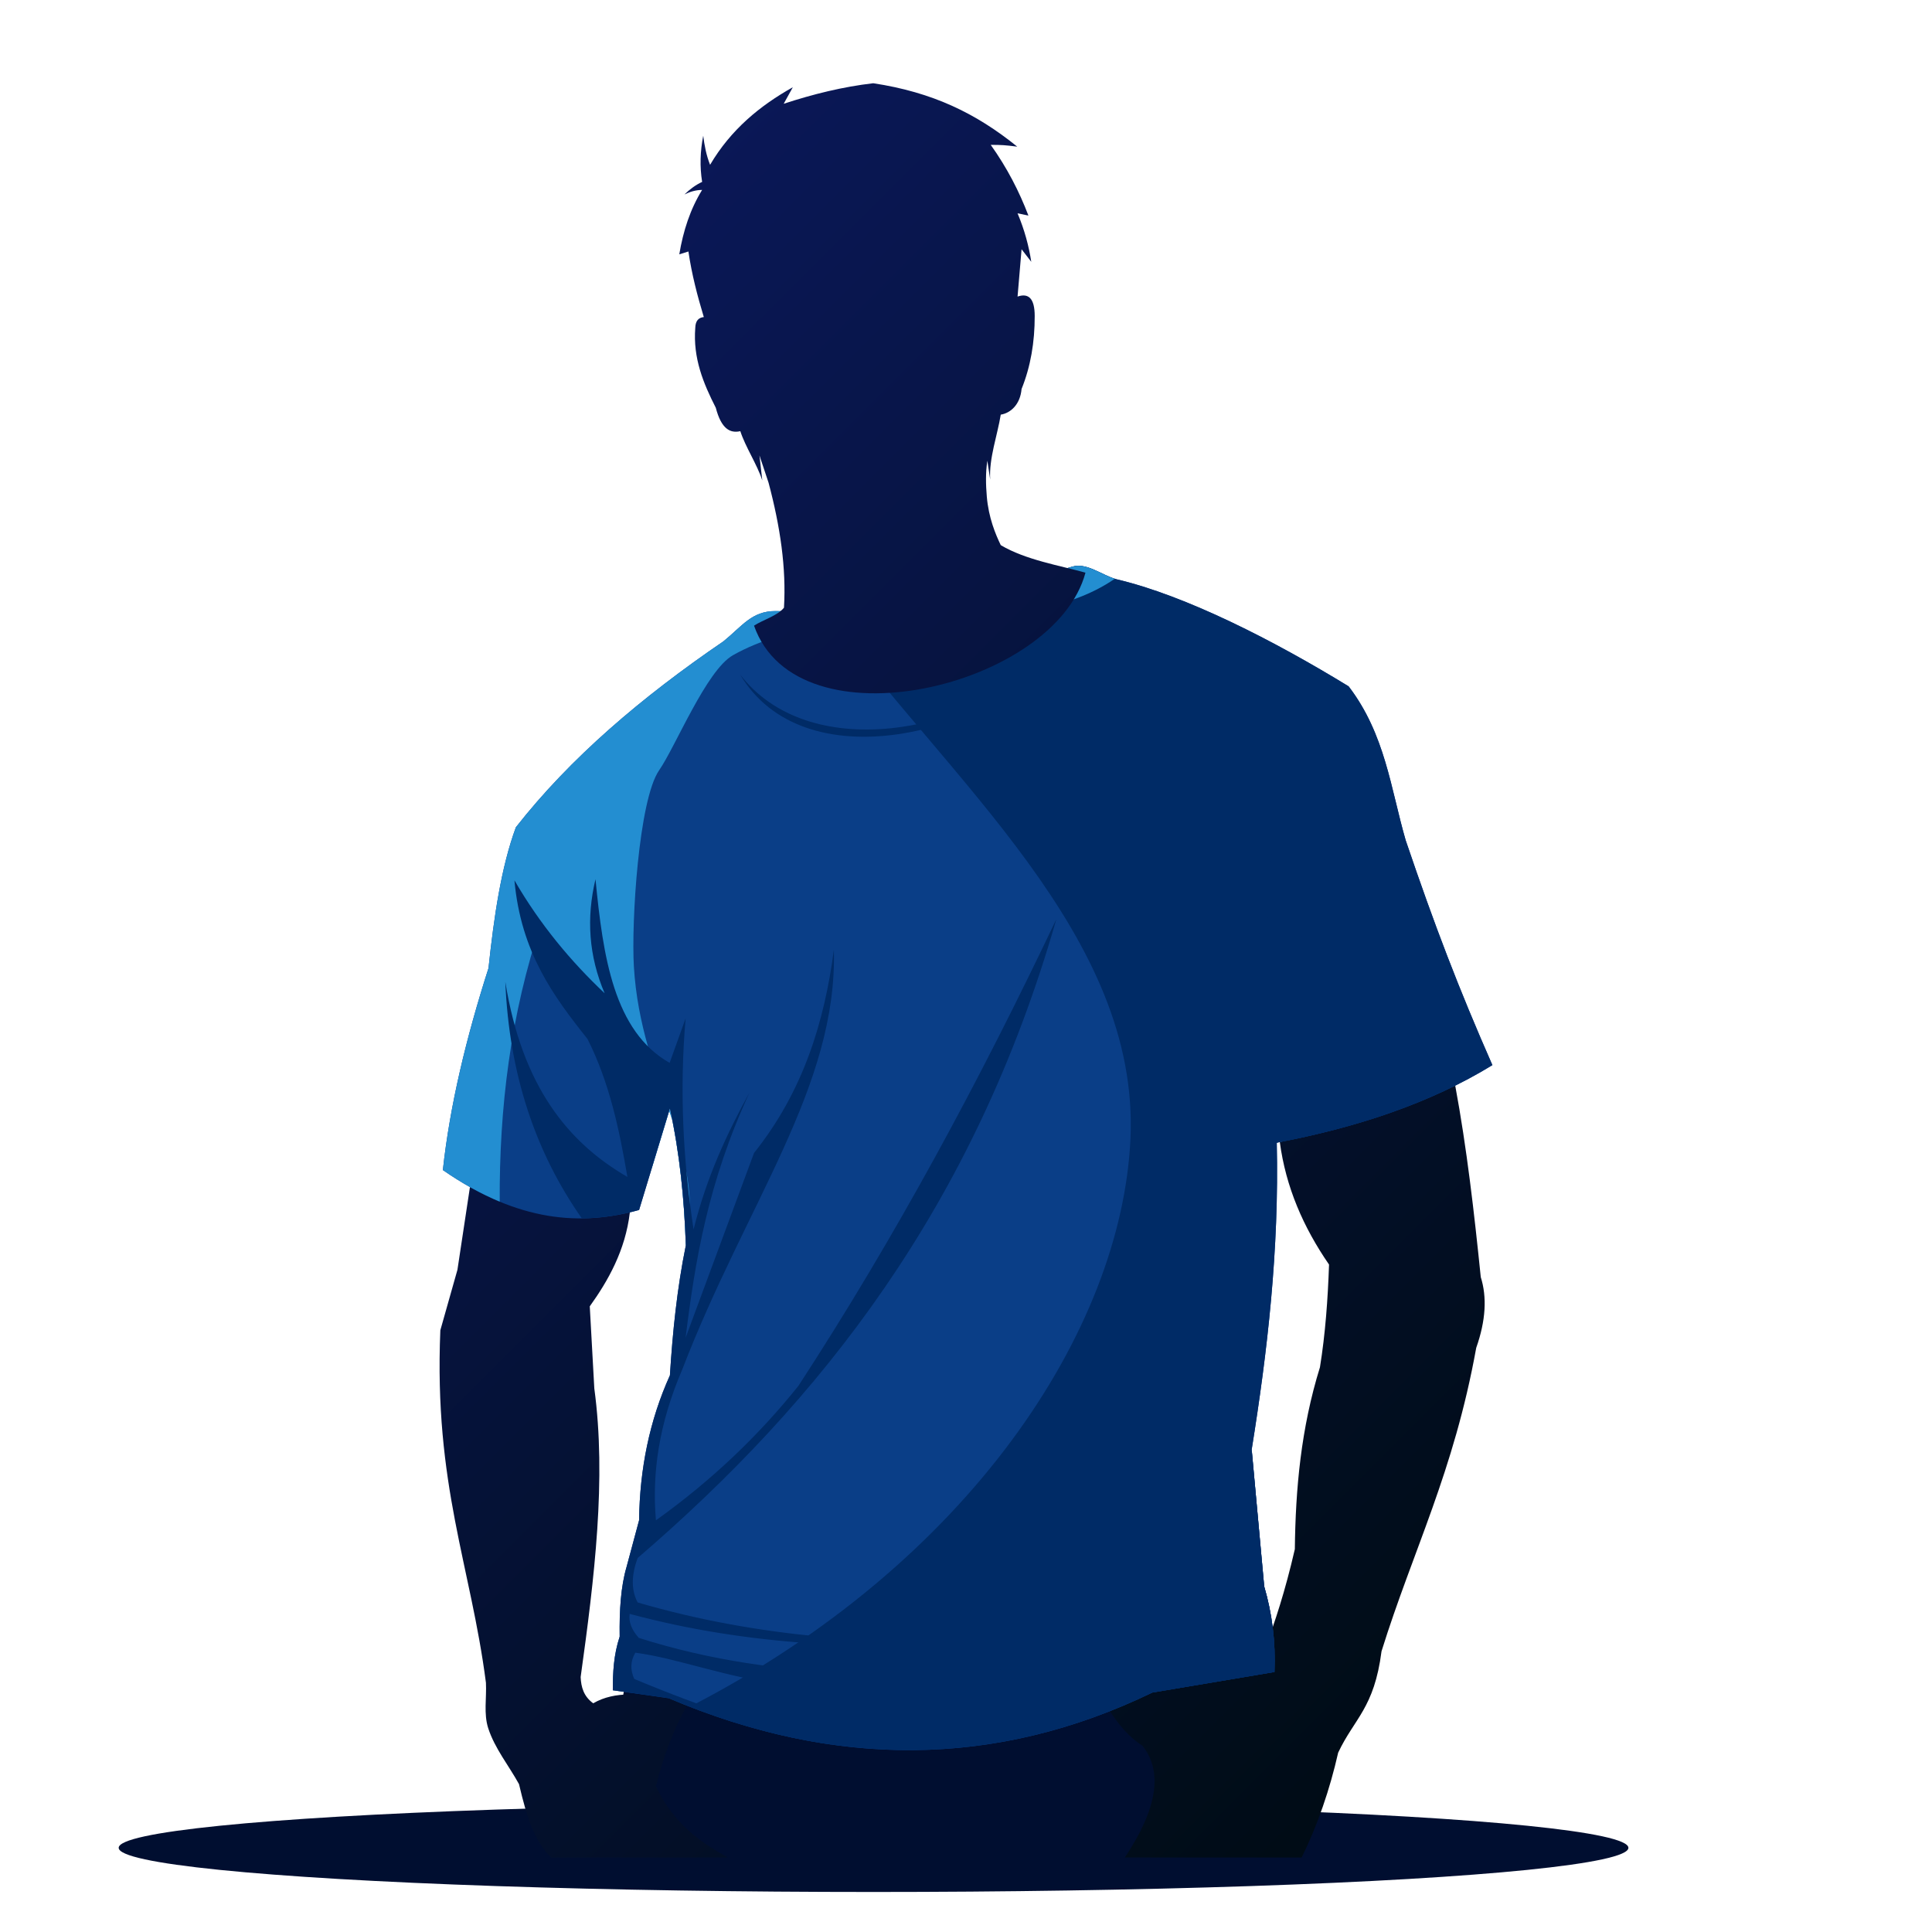<?xml version="1.0" encoding="utf-8"?>
<!-- Generator: Adobe Illustrator 26.1.0, SVG Export Plug-In . SVG Version: 6.00 Build 0)  -->
<svg version="1.1" id="Layer_1" xmlns="http://www.w3.org/2000/svg" xmlns:xlink="http://www.w3.org/1999/xlink" x="0px" y="0px"
	 viewBox="0 0 1400 1400" style="enable-background:new 0 0 1400 1400;" xml:space="preserve">
<style type="text/css">
	.st0{fill-rule:evenodd;clip-rule:evenodd;fill:#000E30;}
	.st1{fill-rule:evenodd;clip-rule:evenodd;fill:url(#SVGID_1_);}
	.st2{fill-rule:evenodd;clip-rule:evenodd;fill:url(#SVGID_00000173872575311898306800000010624989766562929071_);}
	.st3{fill-rule:evenodd;clip-rule:evenodd;fill:#0A3E87;}
	.st4{filter:url(#Adobe_OpacityMaskFilter);}
	.st5{filter:url(#Adobe_OpacityMaskFilter_00000035514255682776537040000011182878377794559616_);}
	
		.st6{mask:url(#SVGID_00000165943532241078797270000005633615830976252802_);fill-rule:evenodd;clip-rule:evenodd;fill:url(#SVGID_00000016776456744492242590000005127049132685980321_);}
	.st7{fill-rule:evenodd;clip-rule:evenodd;fill:url(#SVGID_00000033363219783708524070000017255504824419771067_);}
	.st8{filter:url(#Adobe_OpacityMaskFilter_00000078758091045947117650000012734860157721652405_);}
	.st9{filter:url(#Adobe_OpacityMaskFilter_00000095307620010790303370000005709955672534784138_);}
	
		.st10{mask:url(#SVGID_00000157986427551415063580000011162435034370135467_);fill-rule:evenodd;clip-rule:evenodd;fill:url(#SVGID_00000116212803136351134440000006099296661061403043_);}
	.st11{fill-rule:evenodd;clip-rule:evenodd;fill:url(#SVGID_00000064325132498735454180000012093126048331117960_);}
	.st12{fill-rule:evenodd;clip-rule:evenodd;fill:#002B66;}
	.st13{fill-rule:evenodd;clip-rule:evenodd;fill:url(#SVGID_00000075161124165272587660000003560739607244575396_);}
</style>
<ellipse class="st0" cx="633" cy="1339" rx="547" ry="32"/>
<path class="st0" d="M452.01,1225.85c-6.75,39.02-10.57,79.41-11.37,120.15h517.03c-1.36-4.94-2.8-9.15-4.3-13.73
	c-8.82-40.45-19.56-80.51-35-119.85c-82.59-9.1-165.14-18.22-247.73-27.29C597.77,1198.72,524.91,1212.27,452.01,1225.85
	L452.01,1225.85z"/>
<g>
	<linearGradient id="SVGID_1_" gradientUnits="userSpaceOnUse" x1="1068.977" y1="1200.519" x2="148.043" y2="279.585">
		<stop  offset="0" style="stop-color:#000C16"/>
		<stop  offset="1" style="stop-color:#0B195E"/>
	</linearGradient>
	<path class="st1" d="M1001.1,1196.58c22.85-73.32,52.35-129.66,68.63-219.91c7-19.88,7.84-36.85,3.29-51.23
		c-4.79-46.89-10.11-93.54-18.51-138.76c-42.38,13.65-84.76,27.3-127.1,40.91c4.3,32.51,17.04,61.77,35.66,88.75
		c-0.87,25.16-2.66,50.08-6.58,74.4c-13.75,44.27-17.71,88.12-18.2,131.83c-7.17,31.15-14.35,52.39-21.49,71.95
		c-18.2,21.28-51.72,24.29-81.68,31.95c-10.29,4.51-20.54,8.99-30.83,13.51c6.4,9.76,13.65,18.66,23.62,25.1
		c14.73,18.58,11.02,45.12-12.81,80.92c42.73,0,85.42,0,128.12,0c11.58-23.46,20.4-49.22,26.46-75.95
		C981.36,1245.2,995.81,1237.91,1001.1,1196.58L1001.1,1196.58z"/>
	
		<linearGradient id="SVGID_00000088817566523874199640000011160283577203099313_" gradientUnits="userSpaceOnUse" x1="792.547" y1="1476.95" x2="-128.387" y2="556.016">
		<stop  offset="0" style="stop-color:#000C16"/>
		<stop  offset="1" style="stop-color:#0B195E"/>
	</linearGradient>
	<path style="fill-rule:evenodd;clip-rule:evenodd;fill:url(#SVGID_00000088817566523874199640000011160283577203099313_);" d="
		M456.42,878.51c-3.25,27.68-15.89,49.76-29.05,68.1c1.08,19.84,2.2,39.65,3.29,59.49c8.85,65.44,0.14,137.08-9.9,209.17
		c0.32,7.24,2.17,13.96,9.1,19c16.03-9.31,35.35-6.61,54.73-3.67c4.37,1.78,8.78,3.6,13.16,5.39
		c-8.99,16.24-16.73,35.11-22.43,58.52c12.81,27.02,32.09,40.38,52.07,51.49c-42.69,0-85.42,0-128.12,0
		c-12.07-12.35-17.36-28.36-23.17-53.14c-7.42-13.51-17.53-25.81-22.29-40.44c-3.43-10.5-1.12-22.02-1.68-33.05
		c-11.02-85.14-37.73-143.02-33.04-255.42c4.13-14.63,8.26-29.22,12.39-43.81c3.01-19.98,6.05-39.96,9.06-59.94
		C378.24,866.5,418.73,872.21,456.42,878.51L456.42,878.51z"/>
</g>
<path class="st3" d="M485.44,996.65c-14.8,32.72-21.87,67.86-22.33,104.99c-3.04,11.3-6.05,22.61-9.1,33.88
	c-4.13,14.03-5.25,31.46-4.97,50.43c-4.41,13.3-4.97,26.11-4.97,38.88c13.51,1.92,27.02,3.85,40.52,5.77
	c120.11,50.92,237.03,50.74,350.52-4.13c29.47-4.97,58.97-9.94,88.43-14.87c0.91-21.8-1.71-42.41-7.45-62.01
	c-3.01-33.07-6.05-66.14-9.06-99.21c11.44-71.32,19.95-144.39,18.16-222.36c58.23-11.06,111.25-28.59,156.26-56.2
	c-24.25-55.12-41.89-101.14-62.82-162.87c-10.81-37.2-14.77-76.85-41.36-111.6c-53.72-32.9-117.8-65.83-168.61-77.69
	c-10.5-3.04-21.07-11.97-31.43-9.1c-65.16,20.26-144.39,33.91-215.33,32.23c-17.11,0-23.97,10.78-37.62,21.91
	c-59.25,40.38-111.04,84.48-150.45,134.77c-10.6,28.7-15.85,64.53-19.84,102.08c-16.13,50.32-27.96,99.32-33.07,146.32
	c54.98,38.08,100.44,40.49,142.19,28.94c7.45-24.53,14.87-49.06,22.33-73.56c7.17,32.76,10.43,65.86,11.55,99.18
	C490.58,933.83,487.43,965.22,485.44,996.65L485.44,996.65z"/>
<g>
	<defs>
		<filter id="Adobe_OpacityMaskFilter" filterUnits="userSpaceOnUse" x="499.82" y="409.98" width="581.63" height="858.23">
			<feFlood  style="flood-color:white;flood-opacity:1" result="back"/>
			<feBlend  in="SourceGraphic" in2="back" mode="normal"/>
		</filter>
	</defs>
	
		<mask maskUnits="userSpaceOnUse" x="499.82" y="409.98" width="581.63" height="858.23" id="SVGID_00000170250818445611868070000015183101340014637201_">
		<g class="st4">
			<defs>
				
					<filter id="Adobe_OpacityMaskFilter_00000023961637189713245420000015778886566592045966_" filterUnits="userSpaceOnUse" x="499.82" y="409.98" width="581.63" height="858.23">
					<feFlood  style="flood-color:white;flood-opacity:1" result="back"/>
					<feBlend  in="SourceGraphic" in2="back" mode="normal"/>
				</filter>
			</defs>
			
				<mask maskUnits="userSpaceOnUse" x="499.82" y="409.98" width="581.63" height="858.23" id="SVGID_00000170250818445611868070000015183101340014637201_">
				<g style="filter:url(#Adobe_OpacityMaskFilter_00000023961637189713245420000015778886566592045966_);">
				</g>
			</mask>
			
				<linearGradient id="SVGID_00000039114732658775669840000005107362955895015298_" gradientUnits="userSpaceOnUse" x1="1081.446" y1="839.099" x2="499.818" y2="839.099">
				<stop  offset="0" style="stop-color:#FFFFFF"/>
				<stop  offset="1" style="stop-color:#000000"/>
			</linearGradient>
			
				<path style="mask:url(#SVGID_00000170250818445611868070000015183101340014637201_);fill-rule:evenodd;clip-rule:evenodd;fill:url(#SVGID_00000039114732658775669840000005107362955895015298_);" d="
				M499.82,1236.79c114.79,44.62,226.6,42.2,335.29-10.32c29.47-4.97,58.97-9.94,88.43-14.87c0.91-21.8-1.71-42.41-7.45-62.01
				c-3.01-33.07-6.05-66.14-9.06-99.21c11.44-71.32,19.95-144.39,18.16-222.36c58.23-11.06,111.25-28.59,156.26-56.2
				c-24.25-55.12-41.89-101.14-62.82-162.87c-10.81-37.2-14.77-76.85-41.36-111.6c-53.72-32.9-117.8-65.83-168.61-77.69
				c-10.5-3.04-21.07-11.97-31.43-9.1c-54.38,16.9-118.53,29.19-179.49,31.85c90.15,123.67,228.35,235.45,221.42,383.1
				C812.64,964,702.09,1132.75,499.82,1236.79L499.82,1236.79z"/>
		</g>
	</mask>
	
		<linearGradient id="SVGID_00000157308244299581162350000004384549535523914644_" gradientUnits="userSpaceOnUse" x1="1081.446" y1="839.099" x2="499.818" y2="839.099">
		<stop  offset="0" style="stop-color:#002B66"/>
		<stop  offset="1" style="stop-color:#002B66"/>
	</linearGradient>
	<path style="fill-rule:evenodd;clip-rule:evenodd;fill:url(#SVGID_00000157308244299581162350000004384549535523914644_);" d="
		M499.82,1236.79c114.79,44.62,226.6,42.2,335.29-10.32c29.47-4.97,58.97-9.94,88.43-14.87c0.91-21.8-1.71-42.41-7.45-62.01
		c-3.01-33.07-6.05-66.14-9.06-99.21c11.44-71.32,19.95-144.39,18.16-222.36c58.23-11.06,111.25-28.59,156.26-56.2
		c-24.25-55.12-41.89-101.14-62.82-162.87c-10.81-37.2-14.77-76.85-41.36-111.6c-53.72-32.9-117.8-65.83-168.61-77.69
		c-10.5-3.04-21.07-11.97-31.43-9.1c-54.38,16.9-118.53,29.19-179.49,31.85c90.15,123.67,228.35,235.45,221.42,383.1
		C812.64,964,702.09,1132.75,499.82,1236.79L499.82,1236.79z"/>
	<defs>
		
			<filter id="Adobe_OpacityMaskFilter_00000029026306633287680490000018128489114537895055_" filterUnits="userSpaceOnUse" x="320.92" y="409.99" width="486.89" height="492.41">
			<feFlood  style="flood-color:white;flood-opacity:1" result="back"/>
			<feBlend  in="SourceGraphic" in2="back" mode="normal"/>
		</filter>
	</defs>
	
		<mask maskUnits="userSpaceOnUse" x="320.92" y="409.99" width="486.89" height="492.41" id="SVGID_00000157272821496498861820000004416420243248010684_">
		<g style="filter:url(#Adobe_OpacityMaskFilter_00000029026306633287680490000018128489114537895055_);">
			<defs>
				
					<filter id="Adobe_OpacityMaskFilter_00000119108817267638935490000006938115463721722296_" filterUnits="userSpaceOnUse" x="320.92" y="409.99" width="486.89" height="492.41">
					<feFlood  style="flood-color:white;flood-opacity:1" result="back"/>
					<feBlend  in="SourceGraphic" in2="back" mode="normal"/>
				</filter>
			</defs>
			
				<mask maskUnits="userSpaceOnUse" x="320.92" y="409.99" width="486.89" height="492.41" id="SVGID_00000157272821496498861820000004416420243248010684_">
				<g style="filter:url(#Adobe_OpacityMaskFilter_00000119108817267638935490000006938115463721722296_);">
				</g>
			</mask>
			
				<linearGradient id="SVGID_00000077285430354224259180000008022431125773575599_" gradientUnits="userSpaceOnUse" x1="564.368" y1="409.992" x2="564.368" y2="902.407">
				<stop  offset="0" style="stop-color:#FFFFFF"/>
				<stop  offset="1" style="stop-color:#000000"/>
			</linearGradient>
			
				<path style="mask:url(#SVGID_00000157272821496498861820000004416420243248010684_);fill-rule:evenodd;clip-rule:evenodd;fill:url(#SVGID_00000077285430354224259180000008022431125773575599_);" d="
				M807.82,419.4c-10.22-3.25-20.51-11.62-30.59-8.85c-65.16,20.26-144.39,33.91-215.33,32.23c-17.11,0-23.97,10.78-37.62,21.91
				c-59.25,40.38-111.04,84.48-150.45,134.77c-10.6,28.7-15.85,64.53-19.84,102.08c-16.13,50.32-27.96,99.32-33.07,146.32
				c14.35,9.94,28.03,17.43,41.19,22.89c-0.32-67.54,7.63-135.12,30.31-202.69l79.79,178.79l13.23-43.6
				c7.17,32.76,10.43,65.86,11.55,99.18c15.12-68.49-32.62-117.17-37.66-202.1c-1.89-31.71,3.43-120.73,18.34-142.22
				c11.83-17.04,34.19-72.44,53.47-83.32C611.17,429.62,736.14,468.78,807.82,419.4L807.82,419.4z"/>
		</g>
	</mask>
	
		<linearGradient id="SVGID_00000075843753988742154770000007546975907920726200_" gradientUnits="userSpaceOnUse" x1="564.368" y1="409.992" x2="564.368" y2="902.407">
		<stop  offset="0" style="stop-color:#238ED1"/>
		<stop  offset="1" style="stop-color:#238ED1"/>
	</linearGradient>
	<path style="fill-rule:evenodd;clip-rule:evenodd;fill:url(#SVGID_00000075843753988742154770000007546975907920726200_);" d="
		M807.82,419.4c-10.22-3.25-20.51-11.62-30.59-8.85c-65.16,20.26-144.39,33.91-215.33,32.23c-17.11,0-23.97,10.78-37.62,21.91
		c-59.25,40.38-111.04,84.48-150.45,134.77c-10.6,28.7-15.85,64.53-19.84,102.08c-16.13,50.32-27.96,99.32-33.07,146.32
		c14.35,9.94,28.03,17.43,41.19,22.89c-0.32-67.54,7.63-135.12,30.31-202.69l79.79,178.79l13.23-43.6
		c7.17,32.76,10.43,65.86,11.55,99.18c15.12-68.49-32.62-117.17-37.66-202.1c-1.89-31.71,3.43-120.73,18.34-142.22
		c11.83-17.04,34.19-72.44,53.47-83.32C611.17,429.62,736.14,468.78,807.82,419.4L807.82,419.4z"/>
	<path class="st12" d="M485.44,996.65c-14.8,32.72-21.87,67.86-22.33,104.99c-3.04,11.3-6.05,22.61-9.1,33.88
		c-4.13,14.03-5.25,31.46-4.97,50.43c-4.41,13.3-4.97,26.11-4.97,38.88c13.51,1.92,27.02,3.85,40.52,5.77
		c40.14,17.01,79.93,28.31,119.37,33.81c-46.47-10.95-94.59-26.95-144.36-47.8c-2.83-6.33-2.97-12.67,0.8-19
		c60.79,7.91,129.8,52.95,312.48,9.06c-102.15,7.63-204.48,13.72-309.99-19.81c-5.18-5.81-7.49-11.58-6.61-17.39
		c86.47,23.27,174.52,26.53,263.2,21.1c-83.67,0.53-168.22-3.32-257.39-29.36c-4.83-9.03-4.58-19.88,0-32.23
		c132.32-113.63,243.81-254.45,303.38-462.92c-55.68,117.27-116.85,230.73-186.84,338.09c-28.56,35.73-62.64,68.45-103.31,97.53
		c-2.97-33.77,2.1-69.78,19-109.12C540.73,872,606.84,787.38,604.25,688.37c-6.93,52.35-22.22,102.47-57.85,147.12
		c-16.52,44.65-33.07,89.27-49.59,133.93c6.86-55.78,16.17-112.55,46.3-177.74c-16.2,29.5-30.97,60.89-40.52,99.21
		c-7.66-50.18-10.25-101.07-5.77-152.93c-3.88,10.74-7.73,21.49-11.58,32.23c-40.42-22.92-48.26-76.89-53.72-133.09
		c-6.72,28.1-4.9,55.68,6.61,82.66c-24.32-22.99-46.54-49.45-65.34-81.82c4.65,52,28.28,83.99,52.91,114.89
		c15.82,31.29,23.06,65.44,28.94,100.02c-43.01-24.88-76.29-65.72-88.47-141.35c2.76,66.67,21.8,123.43,55.43,171.37
		c14.35-0.14,28.1-2.38,41.5-6.09c7.45-24.53,14.87-49.06,22.33-73.56c7.17,32.76,10.43,65.86,11.55,99.18
		C490.58,933.83,487.43,965.22,485.44,996.65L485.44,996.65z M536.35,488.83c47.66,62.26,162.69,49.73,245.91-25.23
		C713.26,536.28,581.67,565.12,536.35,488.83L536.35,488.83z M835.11,1226.47c29.47-4.97,58.97-9.94,88.43-14.87
		c0.91-21.8-1.71-42.41-7.45-62.01l-8.85-96.62c-5.56,16.69-6.54,38.71-7.87,60.3c-44.16-34.82-83.95-42.62-108.28-23.97
		c37.87-3.85,75.14,1.92,110.76,33.91c-6.75,20.44,3.88,38.08,11.58,56.2c-21.21-3.53-42.45-3.36-63.66-1.64
		c24.04,2.13,47.1,6.33,67.02,16.76c-41.19,1.89-78.22,8.05-110.83,18.76c29.36-4.2,59.18-9.48,89.66-6.54
		C873.71,1210.65,853.97,1219.78,835.11,1226.47L835.11,1226.47z M925.19,828.01c28.24-5.35,55.26-12.25,80.7-21.07l-76.75,8.71
		c-8.68-25.51-12.56-54.63-12.39-86.79c30.52-47.73,46.89-98.02,47.1-151.29c-7.28,44.2-14.35,88.47-52.91,124.83
		c-0.28-7.17-0.56-14.31-0.8-21.49c8.92-14.17,15.85-31.29,21.49-50.43c-1.4-21.77-2.76-43.53-4.13-65.3
		c-2.38,41.22-9.24,81.68-24.81,120.7c4.51,21.31,4.86,43.43-1.64,66.95c6.89,46.12,6.86,91.37,4.93,136.41
		C912.38,868.85,918.79,848.41,925.19,828.01L925.19,828.01z"/>
</g>
<linearGradient id="SVGID_00000097463440865913314390000006969770336088663218_" gradientUnits="userSpaceOnUse" x1="1313.42" y1="956.076" x2="392.484" y2="35.14">
	<stop  offset="0" style="stop-color:#000C16"/>
	<stop  offset="1" style="stop-color:#0B195E"/>
</linearGradient>
<path style="fill-rule:evenodd;clip-rule:evenodd;fill:url(#SVGID_00000097463440865913314390000006969770336088663218_);" d="
	M546.4,453.38c6.26-4.16,17.04-7.17,21.7-13.02c1.71-28.84-2.69-58.65-11.16-90.53c-2.2-6.61-4.41-13.23-6.61-19.81
	c0.7,6.05,1.36,12.11,2.06,18.16c-3.57-11.3-12.32-24.46-15.92-35.73c-7.31,1.64-13.75-1.5-17.78-16.97
	c-9.03-17.71-16.59-35.98-14.87-57.85c0.14-5.46,2.62-7.49,6.19-7.87c-4.62-15.26-8.71-30.87-11.16-47.52
	c-2.2,0.7-4.41,1.4-6.61,2.06c2.83-16.97,7.94-32.76,16.55-46.68c-4.51,0.04-8.75,1.29-12.81,3.29c3.99-3.88,8.26-7,12.81-9.1
	c-1.78-11.16-1.4-22.33,0.8-33.46c0.87,7,2.17,14.03,4.97,21.07c15.05-25.51,36.08-42.83,59.95-56.2c-2.2,3.99-4.41,7.98-6.61,11.97
	c21.24-6.96,42.8-12.32,64.88-14.87c43.08,6.51,74.54,21.84,104.36,45.95c-8.33-1.08-11.58-1.33-19.21-1.29
	c11.86,16.62,20.65,33.77,27.3,51.23c-2.62-0.56-5.25-1.08-7.87-1.64c5.04,12,8.19,23.69,9.94,35.14c-2.34-3.04-4.69-6.05-7.03-9.1
	c-0.98,11.44-1.92,22.85-2.9,34.3c7.98-2.73,12.42,1.36,12.42,14.07c0.04,18.97-2.97,36.68-9.52,52.91
	c-0.95,11.06-7.8,17.43-15.08,18.58c-2.38,14.84-8.61,31.64-7.66,47.03c-0.66-4.55-1.36-9.1-2.06-13.65
	c-1.33,8.68-1.12,17.36-0.38,26.04c1.29,15.29,6.3,27.26,10.11,35.14c17.95,10.71,42.83,14.77,61.38,19.95
	C764.35,498.03,577.65,542.65,546.4,453.38L546.4,453.38z"/>
</svg>
